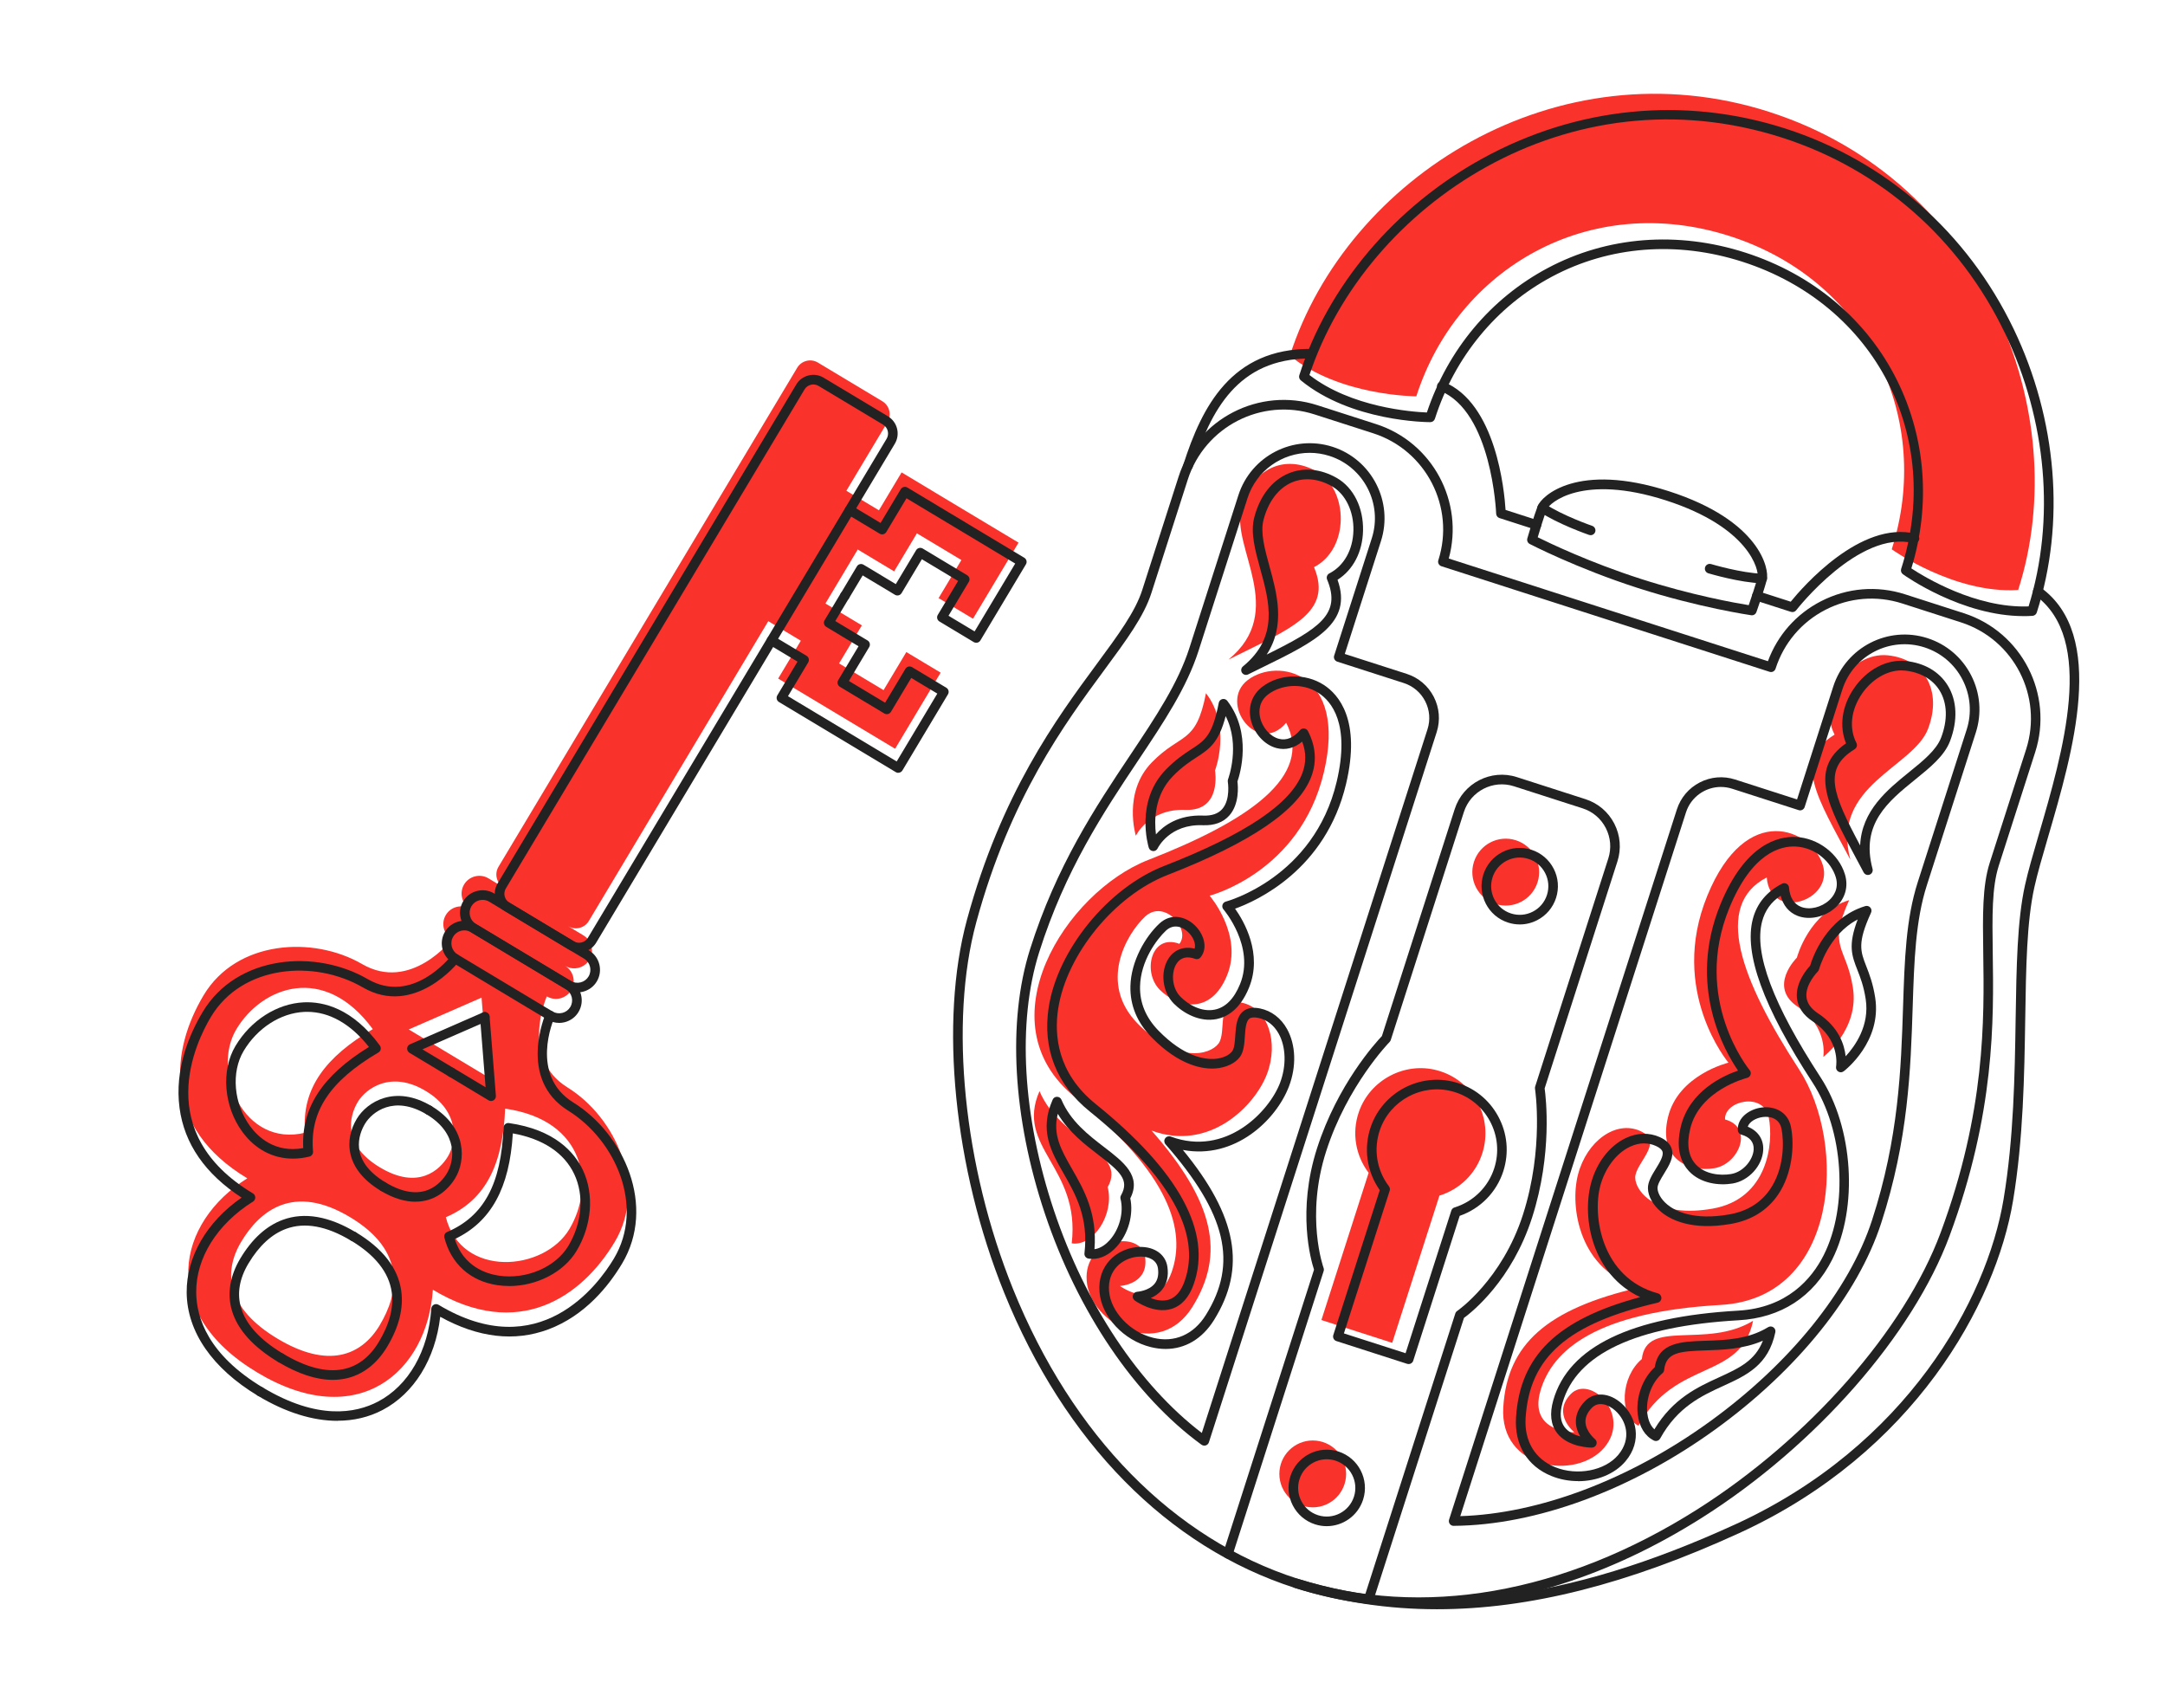 <svg fill="none" height="429" viewBox="0 0 544 429" width="544" xmlns="http://www.w3.org/2000/svg">

    <style>
        :root { fill:#222 }
        .accent { fill: #f9322c; }

        @media (prefers-color-scheme: dark) {
        :root {  fill: #f9322c; }
        .accent { fill:#dee2e6; }
        }
    </style>

    <path
        d="m244.485 155.446 11.441-19.118-29.382-17.638-5.697 9.511-8.179-4.908 10.341-17.268c1.076-1.794.49-4.136-1.302-5.214l-16.19-9.72c-1.791-1.078-4.13-.491-5.206 1.304l-75.052 125.362c-1.076 1.794-.49 4.136 1.302 5.214l-3.824-2.301c-2.105-1.264-4.861-.572-6.123 1.536-1.261 2.109-.57 4.869 1.535 6.132-2.105-1.263-4.861-.571-6.123 1.537-1.261 2.108-.57 4.868 1.535 6.131 0 0-10.308 13.333-22.601 6.188-12.293-7.137-31.512-5.987-39.788 7.829-8.268 13.815-10.501 33.119 10.967 46.009-17.588 10.999-22.762 33.626 2.491 48.777 25.245 15.159 42.736-.072 44.134-20.784 21.469 12.89 37.418 1.827 45.685-11.989 8.268-13.816.225-31.34-11.851-38.832-12.076-7.491-5.198-22.884-5.198-22.884 2.105 1.264 4.861.572 6.122-1.536 1.262-2.109.571-4.868-1.534-6.132 2.105 1.264 4.86.572 6.122-1.537 1.261-2.108.57-4.868-1.535-6.131l-3.824-2.301c1.792 1.078 4.13.491 5.206-1.304l45.091-75.322 8.179 4.909-5.697 9.51 29.383 17.638 11.441-19.118-8.621-5.174-5.721 9.559-11.176-6.711 5.721-9.559-9.152-5.495 4.058-6.783 4.057-6.783 9.152 5.495 5.72-9.559 11.177 6.711-5.721 9.559 8.621 5.174zm-123.484 95.204 1.583 19.923-9.939-5.97-9.939-5.971 18.295-7.99zm-61.609 7.926c6.38-10.661 22.023-16.72 34.276-.024-11.634 6.847-17.989 14.773-17.009 26.022-15.354 3.774-23.646-15.337-17.267-25.998zm36.059 74.308c-4.668 7.797-13.064 11.04-25.735 3.428s-13.771-16.551-9.103-24.348 13.12-14.717 27.366-6.164c14.253 8.553 12.132 19.279 7.464 27.076zm.024-39.588c-9.585-5.753-7.673-12.946-5.6-16.414s8.388-8.023 17.098-2.793c8.709 5.231 7.673 12.947 5.6 16.415s-7.505 8.545-17.098 2.792zm47.581 15.514c-6.379 10.661-27.117 12.343-31.03-3.002 10.365-4.433 14.35-13.783 14.897-27.285 20.48 2.953 22.513 19.625 16.133 30.287z"
        class="accent"/>
    <path
        d="m444.676 28.155c53.599 17.243 76.755 75.394 62.429 120.068-16.085 1.03-31.769-10.219-31.769-10.219 10.308-32.137-5.351-67.316-40.655-78.677-35.304-11.354-68.495 8.103-78.804 40.24 0 0-19.291 0-31.769-10.219 14.334-44.673 66.977-78.436 120.576-61.201z"
        class="accent"/>
    <path
        d="m375.78 227.11c4.411 1.416 9.135-1.014 10.557-5.431 1.414-4.418-1.012-9.149-5.423-10.573s-9.136 1.014-10.558 5.431c-1.422 4.418 1.013 9.149 5.424 10.573z"
        class="accent"/>
    <path
        d="m329.853 378.695c4.633 0 8.388-3.761 8.388-8.4s-3.755-8.4-8.388-8.4-8.388 3.761-8.388 8.4 3.755 8.4 8.388 8.4z"
        class="accent"/>
    <path
        d="m372.46 289.733c2.845-8.859-2.249-18.37-11.328-20.824-8.172-2.213-16.889 2.405-19.677 10.412-1.888 5.415-.763 11.112 2.442 15.328l-11.867 36.989 8.895 2.865 8.894 2.864 11.867-36.989c4.933-1.521 9.079-5.343 10.774-10.637z"
        class="accent"/>
    <path
        d="m323.185 181.582c-7.159 8.513-17.162-4.989-9.658-10.734 7.505-5.745 25.084-2.036 19.123 23.174-5.962 25.209-28.708 31.002-28.708 31.002s8.525 9.833 4.379 20.02c-4.154 10.186-12.494 8.038-16.913 3.605-4.419-4.434-2.177-14.178 4.933-11.531 2.949-3.661-3.8-11.329-8.605-6.847-4.804 4.481-11.754 16.784-1.896 26.866 9.867 10.091 18.158 7.966 20.336 5.037 2.177-2.928-.876-11.627 5.777-10.283 6.652 1.344 9.432 9.954 6.395 17.952s-14.462 19.576-28.997 14.193c15.74 17.944 18.6 30.923 10.26 44.312s-25.686 4.297-26.554-6.534c-.868-10.822 13.691-12.882 14.671-6.002.98 6.871-6.315 7.273-6.315 7.273s9.32 6.808 12.968-3.451c3.648-10.26-.08-24.494-24.265-44.014-23.172-18.708-2.37-51.481 18.4-59.575 25.277-9.849 41.555-21.026 34.661-34.471z"
        class="accent"/>
    <path
        d="m303.026 174.156c6.492 8.473 2.273 19.408 2.273 19.408s1.792 10.267-7.416 9.905c-9.207-.362-12.477 6.502-12.477 6.502s-3.351-10.887 4.025-18.443c7.376-7.555 11.072-4.353 13.595-17.372z"
        class="accent"/>
    <path
        d="m330.182 142.485c8.943-4.603 8.71-19.416.731-23.994-7.978-4.579-16.358-.885-18.985 9.14-2.628 10.026 11.65 25.853-3.246 38.076 15.723-7.821 26.305-11.748 21.492-23.222z"
        class="accent"/>
    <path
        d="m261.197 274.133c5.392 12.721 22.232 15.127 17.13 24.123 1.728 6.759-3.567 14.982-9.039 14.113 2.258-19.215-14.309-24.107-8.091-38.236z"
        class="accent"/>
    <path
        d="m443.929 220.429c.868 11.096 16.856 5.955 14.092-3.089-2.763-9.045-19.202-16.286-29.021 7.684-9.81 23.97 5.311 41.954 5.311 41.954s-12.654 3.017-15.201 13.727c-2.547 10.701 5.479 13.815 11.65 12.793 6.171-1.03 10.019-10.251 2.692-12.254-.266-4.691 9.673-6.993 10.975-.547 1.294 6.445-.201 20.502-14.085 22.948s-19.395-4.112-19.46-7.765c-.064-3.653 7.473-8.939 1.286-11.731-6.187-2.793-13.458 2.582-15.643 10.862-2.186 8.28.369 24.348 15.322 28.452-23.237 5.407-33.103 14.29-34.115 30.037-1.013 15.747 18.383 18.475 25.381 10.179s-3.64-18.459-8.436-13.438c-4.797 5.021.907 9.6.907 9.6s-11.537.096-8.532-10.372 14.309-19.859 45.323-21.629c29.72-1.689 31.865-40.465 19.685-59.157-14.816-22.747-21.557-41.326-8.131-48.238z"
        class="accent"/>
    <path
        d="m464.634 226.145c-10.196 3.097-13.128 14.451-13.128 14.451s-7.432 7.298.273 12.375c7.697 5.077 6.363 12.569 6.363 12.569s9.055-6.896 7.449-17.34c-1.607-10.445-6.468-10.002-.949-22.055z"
        class="accent"/>
    <path
        d="m460.979 184.568c-4.596-8.955 4.218-20.864 13.353-19.93 9.136.933 13.812 8.818 10.116 18.498-3.696 9.688-24.506 14.218-19.508 32.845-8.236-15.529-14.559-24.895-3.969-31.413z"
        class="accent"/>
    <path
        d="m440.507 331.816c-11.779 7.202-26.868-.667-27.961 9.624-5.335 4.49-5.817 14.266-.86 16.744 9.337-16.937 25.647-11.248 28.813-26.36z"
        class="accent"/>
    <g>
        <path
            d="m399.682 134.456c-.129 0-.265-.025-.394-.065-.321-.112-7.85-2.728-12.446-5.825-.554-.371-.699-1.127-.321-1.674.37-.555 1.117-.7 1.671-.322 4.331 2.921 11.803 5.52 11.883 5.544.627.217.965.901.748 1.537-.169.499-.643.813-1.141.813z"/>
        <path
            d="m298.511 118.226c-.121 0-.249-.017-.37-.057-.635-.201-.98-.885-.779-1.521 4.628-14.427 12.044-29.135 32.13-28.999.667 0 1.205.547 1.197 1.215 0 .66-.546 1.199-1.205 1.199-.096 0-.209 0-.313 0-18.223 0-24.956 13.124-29.511 27.326-.161.515-.635.837-1.149.837z"/>
        <path
            d="m386.056 133.078c-.121 0-.249-.016-.37-.056l-8.91-2.865c-.482-.153-.82-.595-.836-1.11-.008-.258-1.06-25.636-14.117-30.874-.618-.249-.916-.95-.667-1.569.249-.62.948-.917 1.567-.668 13.217 5.302 15.29 27.454 15.579 32.177l8.123 2.615c.635.201.981.885.78 1.521-.161.515-.635.837-1.149.837z"/>
        <path
            d="m302.608 363.195c-.249 0-.498-.08-.707-.233-16.728-12.19-31.07-33.336-39.345-58.03-8.091-24.14-9.457-48.351-3.745-66.415 6.661-21.065 16.487-35.79 25.157-48.777 6.452-9.664 12.028-18.016 14.904-26.98l12.293-38.324c3.174-9.898 13.795-15.353 23.67-12.183 9.874 3.179 15.33 13.816 12.156 23.705l-9.087 28.339 15.571 5.005c2.957.95 5.367 3.001 6.79 5.761 1.422 2.768 1.679 5.922.731 8.883l-57.231 178.404c-.12.371-.402.66-.771.781-.121.04-.249.056-.378.056zm26.482-249.429c-6.942 0-13.402 4.442-15.635 11.41l-12.293 38.325c-2.981 9.285-8.637 17.766-15.194 27.583-8.581 12.858-18.31 27.43-24.859 48.165-5.56 17.589-4.194 41.254 3.736 64.918 7.898 23.56 21.372 43.805 37.136 55.842l56.709-176.795c.755-2.349.546-4.844-.579-7.04-1.125-2.197-3.037-3.814-5.383-4.571l-16.712-5.375c-.305-.096-.554-.313-.707-.595-.145-.282-.177-.62-.072-.917l9.456-29.49c2.764-8.626-1.992-17.895-10.605-20.671-1.663-.531-3.351-.789-5.006-.789z"/>
        <path
            d="m292.878 338.904c-1.197 0-2.426-.153-3.68-.458-6.869-1.674-12.429-7.644-12.927-13.888-.531-6.639 4.226-10.67 9.199-11.225 4.146-.459 7.384 1.577 7.866 4.948.33 2.318-.128 4.257-1.366 5.762-.811.989-1.848 1.641-2.828 2.076 1.342.514 3.005.869 4.548.394 1.727-.539 3.069-2.1 3.969-4.643 4.282-12.061-3.752-26.416-23.887-42.67-8.316-6.719-11.867-15.755-10.26-26.142 2.233-14.444 14.96-30.029 28.981-35.493 20.456-7.974 31.825-15.594 34.741-23.294.997-2.639.989-5.254-.032-7.958-1.936 1.633-4.162 2.213-6.403 1.641-3.142-.796-5.834-3.83-6.557-7.362-.651-3.194.426-6.131 2.957-8.062 4.299-3.283 10.799-3.477 15.459-.443 3.704 2.406 9.352 8.835 5.568 24.855-5.094 21.548-22.377 29.369-27.889 31.349 2.266 3.194 6.975 11.321 3.496 19.858-2.29 5.617-5.681 7.379-8.115 7.87-4.235.853-8.34-1.441-10.759-3.871-2.892-2.904-3.495-7.982-1.35-11.329 1.447-2.253 3.849-3.146 6.565-2.494.393-1.296-.434-3.042-1.68-4.193-1.422-1.327-3.615-2.108-5.527-.329-2.346 2.196-6.364 7.611-6.508 14.016-.097 4.128 1.47 7.87 4.652 11.128 6.411 6.558 11.569 7.242 14.084 7.081 2.33-.161 3.809-1.094 4.419-1.923.555-.748.667-2.349.772-3.902.168-2.398.337-4.868 2.081-6.204 1.012-.772 2.41-.998 4.129-.644 2.869.58 5.287 2.422 6.814 5.19 2.201 3.991 2.378 9.366.474 14.379-3.206 8.449-13.579 18.45-26.659 15.98 13.683 16.68 15.989 29.611 7.818 42.734-2.949 4.732-7.256 7.266-12.165 7.266zm-6.291-23.214c-.281 0-.57.017-.852.049-3.703.41-7.496 3.291-7.062 8.633.41 5.166 5.287 10.316 11.096 11.732 5.319 1.304 10.148-.797 13.233-5.745 8.099-13.011 5.158-25.427-10.148-42.879-.361-.419-.402-1.022-.088-1.481.313-.458.892-.635 1.414-.45 13.835 5.125 24.706-6.252 27.454-13.486 1.631-4.297 1.503-9.028-.329-12.351-1.197-2.165-2.981-3.549-5.183-3.991-1.02-.201-1.759-.137-2.193.201-.876.668-1.012 2.671-1.133 4.45-.128 1.899-.265 3.862-1.245 5.173-1.205 1.626-3.528 2.704-6.195 2.889-2.925.201-8.886-.555-15.973-7.797-3.656-3.733-5.455-8.062-5.343-12.866.145-6.308 3.752-12.448 7.272-15.731 2.916-2.727 6.524-1.794 8.805.33 2.25 2.092 3.56 5.665 1.551 8.151-.321.403-.876.556-1.358.378-2.065-.764-3.688-.346-4.692 1.224-1.342 2.1-1.253 6.034 1.028 8.319 1.985 1.988 5.271 3.879 8.581 3.211 2.708-.547 4.853-2.704 6.364-6.413 3.824-9.39-4.09-18.684-4.17-18.772-.273-.314-.362-.748-.241-1.151.128-.402.45-.708.852-.812.216-.057 22.119-5.955 27.84-30.118 3.446-14.572-1.358-20.212-4.532-22.272-4.347-2.825-9.666-1.964-12.687.338-2.418 1.85-2.322 4.337-2.057 5.664.539 2.623 2.547 4.933 4.789 5.504 1.864.475 3.68-.282 5.271-2.173.257-.305.659-.466 1.06-.418.402.048.756.29.94.652 1.977 3.846 2.25 7.7.828 11.458-3.174 8.376-14.993 16.455-36.124 24.686-13.289 5.174-25.357 19.939-27.47 33.61-1.02 6.614-.225 16.133 9.392 23.897 21.019 16.97 29.311 32.234 24.643 45.358-1.173 3.299-3.037 5.367-5.536 6.139-4.427 1.368-9.079-1.971-9.272-2.116-.41-.298-.587-.829-.442-1.32.145-.49.578-.836 1.093-.861.024 0 2.868-.193 4.354-2.019.788-.966 1.069-2.269.836-3.879-.297-2.076-2.282-2.945-4.355-2.945z"/>
        <path
            d="m289.809 213.816s-.065 0-.097 0c-.49-.04-.916-.37-1.06-.845-.145-.474-3.471-11.667 4.314-19.641 2.531-2.591 4.677-3.983 6.396-5.101 3.407-2.213 5.287-3.436 6.878-11.659.088-.467.441-.837.907-.942.466-.104.941.064 1.23.443 6.283 8.199 3.222 18.337 2.555 20.268.16 1.248.498 5.633-2.009 8.505-1.534 1.763-3.808 2.591-6.701 2.479-8.251-.33-11.224 5.568-11.345 5.817-.201.419-.626.684-1.084.684zm18.166-33.915c-1.743 6.743-4.13 8.287-7.287 10.347-1.712 1.111-3.648 2.366-5.986 4.764-4.66 4.771-4.692 11.088-4.25 14.604 1.944-2.181 5.648-4.965 11.883-4.715 2.137.088 3.752-.467 4.78-1.65 2.129-2.43 1.406-6.799 1.398-6.847-.032-.217-.016-.435.065-.636.032-.096 3.165-8.489-.611-15.867z"/>
        <path
            d="m313.085 169.561c-.401 0-.787-.201-1.012-.555-.329-.515-.225-1.199.249-1.585 9.047-7.427 6.661-16.101 4.347-24.485-1.294-4.691-2.507-9.117-1.503-12.963 1.406-5.383 4.46-9.301 8.597-11.031 3.777-1.585 8.091-1.175 12.149 1.15 4.186 2.406 6.709 7.475 6.58 13.229-.12 5.342-2.499 9.872-6.411 12.343 3.896 10.846-5.617 15.513-18.633 21.886-1.237.603-2.515 1.231-3.824 1.883-.169.088-.354.128-.539.128zm15.411-49.155c-1.318 0-2.603.25-3.809.756-3.422 1.441-5.977 4.788-7.199 9.423-.843 3.218.298 7.338 1.495 11.707 1.856 6.743 4.089 14.838-.707 22.16 13.241-6.55 18.825-10.171 15.185-18.853-.241-.579 0-1.255.563-1.545 3.68-1.891 5.937-5.93 6.05-10.79.112-4.795-2.001-9.14-5.367-11.08-2.057-1.182-4.178-1.778-6.219-1.778z"/>
        <path
            d="m274.51 316.278c-.337 0-.675-.024-1.012-.08-.635-.105-1.085-.692-1.004-1.336 1.06-9.028-2.266-14.846-5.199-19.979-3.189-5.576-6.21-10.847-2.796-18.604.193-.442.603-.74 1.109-.724.482 0 .916.29 1.101.733 2.298 5.423 6.813 8.891 10.79 11.948 4.821 3.702 9.377 7.202 6.508 12.826.86 4.104-.49 8.932-3.43 12.166-1.808 1.988-3.929 3.05-6.059 3.05zm-8.717-36.45c-1.342 5.262.876 9.133 3.583 13.864 2.981 5.206 6.34 11.08 5.633 20.148 1.687-.209 3.045-1.424 3.776-2.229 2.499-2.744 3.631-7.024 2.772-10.412-.081-.306-.032-.619.12-.893 2.194-3.87-.289-6.019-5.648-10.138-3.399-2.616-7.512-5.77-10.228-10.332z"/>
        <path
            d="m508.487 154.788c-15.499 0-29.712-10.066-30.339-10.516-.426-.306-.603-.853-.442-1.352 10.662-33.24-6.484-66.415-39.876-77.157-16.431-5.286-33.416-3.959-47.838 3.725-13.988 7.459-24.449 20.148-29.447 35.734-.161.499-.627.837-1.149.837-.803 0-19.869-.121-32.532-10.493-.386-.314-.538-.829-.386-1.304 7.223-22.53 24.04-42.396 46.135-54.506 23.654-12.963 50.626-15.618 75.959-7.467 25.334 8.151 45.717 26.038 57.408 50.378 10.911 22.731 13.032 48.688 5.801 71.218-.153.475-.579.805-1.069.837-.739.048-1.478.072-2.209.072zm-28.218-11.989c3.15 2.076 16.142 10.05 29.455 9.551 6.741-21.765 4.588-46.725-5.93-68.635-11.393-23.729-31.27-41.181-55.969-49.123-53.711-17.284-104.57 16.777-118.8 59.624 10.51 8.143 25.735 9.262 29.503 9.415 5.295-15.795 16.038-28.654 30.331-36.265 15.001-7.998 32.653-9.382 49.71-3.894 17.058 5.488 30.596 16.905 38.141 32.153 7.183 14.524 8.436 31.244 3.559 47.167z"/>
        <path
            d="m440.208 154.588c-.056 0-.112 0-.168-.016-.129-.016-13.145-1.907-28.507-6.848-15.362-4.94-27.037-10.999-27.157-11.056-.506-.265-.763-.852-.603-1.408.064-.225 1.623-5.6 2.611-8.143.989-2.518 9.947-11.104 32.942-3.709 22.996 7.395 25.285 19.601 24.618 22.232-.666 2.647-2.53 7.918-2.611 8.143-.169.491-.634.805-1.133.805zm-27.936-9.157c12.751 4.104 23.855 6.075 27.133 6.606.57-1.658 1.735-5.093 2.218-6.984.433-1.714-1.969-12.561-23.02-19.336-21.058-6.775-29.318.644-29.961 2.294-.707 1.818-1.759 5.286-2.258 6.968 2.973 1.48 13.145 6.356 25.896 10.452z"/>
        <path
            d="m442.788 146.548s-.024 0-.032 0c-5.536-.153-13.177-2.422-13.507-2.518-.634-.193-1.004-.861-.811-1.505.193-.636.86-.998 1.502-.813.073.025 7.665 2.278 12.88 2.422.667.016 1.189.572 1.173 1.24-.016.651-.554 1.174-1.205 1.174z"/>
        <path
            d="m356.432 403.733c-10.678 0-21.115-1.593-31.11-4.803-31.898-10.259-57.825-36.603-73.011-74.172-12.646-31.292-16.31-68.072-9.336-93.7 8.645-31.751 22.481-50.507 32.58-64.202 5.416-7.338 9.69-13.139 11.45-18.611l9.143-28.5c4.676-14.572 20.32-22.626 34.87-17.943l14.76 4.747c14.165 4.562 22.16 19.528 18.255 33.771l80.193 25.796c2.411-6.542 7.103-11.86 13.33-15.063 6.588-3.387 14.092-4.007 21.147-1.738l14.759 4.748c14.551 4.683 22.594 20.349 17.918 34.921l-9.144 28.5c-1.751 5.472-1.647 12.681-1.518 21.806.249 17.018.586 40.336-10.847 71.194-9.232 24.904-33.601 52.664-62.076 70.728-23.477 14.885-47.99 22.521-71.379 22.521zm-30.371-7.105c31.207 10.042 66.88 3.839 100.465-17.452 28.065-17.799 52.048-45.084 61.111-69.529 11.281-30.431 10.943-53.484 10.694-70.317-.136-9.342-.241-16.728 1.631-22.578l9.144-28.5c4.266-13.309-3.069-27.615-16.359-31.888l-14.759-4.747c-6.436-2.068-13.298-1.505-19.307 1.585-6.018 3.098-10.462 8.352-12.534 14.797-.097.306-.314.555-.595.708s-.619.169-.916.072l-82.443-26.52c-.306-.097-.555-.314-.707-.596-.145-.281-.177-.619-.073-.917 4.267-13.309-3.069-27.615-16.358-31.888l-14.76-4.747c-13.289-4.281-27.574 3.074-31.841 16.382l-9.143 28.5c-1.872 5.85-6.259 11.788-11.803 19.304-9.987 13.542-23.67 32.081-32.195 63.397-6.845 25.153-3.222 61.321 9.24 92.163 14.912 36.893 40.31 62.746 71.516 72.78z"/>
        <path
            d="m450.38 153.774c-.12 0-.249-.016-.369-.056l-8.919-2.865c-.634-.201-.98-.885-.779-1.52.201-.636.884-.982 1.518-.781l8.124 2.615c2.98-3.669 17.547-20.47 31.383-17.066.642.161 1.044.812.884 1.456-.161.644-.812 1.046-1.455.885-13.659-3.347-29.27 16.664-29.431 16.865-.233.306-.586.467-.956.467z"/>
        <path
            d="m365.262 383.352c-.385 0-.747-.185-.972-.491-.233-.314-.297-.716-.177-1.086l57.231-178.404c.948-2.961 2.997-5.375 5.761-6.799 2.764-1.425 5.913-1.682 8.87-.733l15.571 5.005 9.087-28.339c3.174-9.897 13.788-15.361 23.67-12.182 4.789 1.537 8.686 4.852 10.983 9.334 2.298 4.473 2.716 9.583 1.182 14.378l-12.293 38.325c-2.877 8.964-3.198 18.998-3.576 30.625-.506 15.618-1.076 33.32-7.922 54.329-5.865 18.016-21.051 36.9-41.668 51.802-21.082 15.248-45.042 24.075-65.731 24.228h-.008zm67.154-185.646c-3.897 0-7.529 2.495-8.782 6.405l-56.709 176.795c19.814-.596 42.544-9.189 62.662-23.737 20.207-14.612 35.08-33.054 40.792-50.595 6.733-20.688 7.304-38.205 7.802-53.654.385-11.804.715-21.998 3.688-31.284l12.293-38.325c1.341-4.176.972-8.634-1.029-12.536-2-3.902-5.407-6.791-9.577-8.135-8.613-2.768-17.869 1.996-20.641 10.621l-9.457 29.49c-.096.306-.313.555-.594.708-.282.145-.619.169-.916.073l-16.712-5.375c-.932-.298-1.88-.443-2.812-.443z"/>
        <path
            d="m381.877 232.251c-.988 0-1.976-.153-2.948-.467-5.038-1.617-7.818-7.041-6.203-12.086.787-2.446 2.475-4.433 4.748-5.608 2.282-1.175 4.877-1.384 7.32-.603 2.442.788 4.427 2.478 5.6 4.755 1.173 2.285 1.382 4.884.603 7.33-.788 2.446-2.475 4.434-4.749 5.609-1.374.708-2.868 1.07-4.371 1.07zm-2.209-2.76c1.824.587 3.776.426 5.479-.451 1.704-.877 2.973-2.365 3.56-4.2.586-1.827.426-3.782-.45-5.488-.876-1.705-2.37-2.977-4.194-3.564-1.824-.588-3.777-.427-5.48.45s-2.973 2.366-3.559 4.201c-1.213 3.773.868 7.837 4.644 9.052z"/>
        <path
            d="m333.364 383.426c-.972 0-1.952-.145-2.924-.458-2.443-.789-4.427-2.479-5.601-4.756-1.173-2.285-1.381-4.884-.602-7.33.787-2.446 2.475-4.434 4.748-5.608 2.282-1.175 4.877-1.384 7.32-.604 5.038 1.617 7.818 7.041 6.203 12.086-1.31 4.071-5.086 6.67-9.144 6.67zm-2.193-2.76c3.768 1.215 7.825-.869 9.039-4.65 1.213-3.774-.868-7.838-4.644-9.053-1.824-.587-3.777-.426-5.48.451s-2.973 2.366-3.559 4.2c-.587 1.835-.426 3.782.45 5.488.875 1.706 2.362 2.977 4.194 3.564z"/>
        <path
            d="m343.938 402.928c-.12 0-.249-.016-.369-.056-.635-.201-.981-.885-.78-1.521l22.891-71.371c.08-.258.249-.475.474-.628.112-.072 11.264-7.821 16.527-24.22 5.303-16.535 3.045-31.461 3.021-31.606-.032-.185-.016-.378.04-.555l18.375-57.29c.82-2.551.595-5.262-.626-7.644s-3.294-4.144-5.841-4.957l-17.243-5.544c-5.246-1.689-10.895 1.215-12.582 6.478l-18.375 57.29c-.056.177-.161.346-.289.475-.105.104-10.622 10.919-15.933 27.454-5.279 16.447-.691 29.2-.651 29.321.097.249.097.531.016.788l-22.89 71.372c-.201.635-.876.981-1.519.78-.635-.201-.98-.885-.779-1.521l22.77-70.985c-.788-2.398-4.307-14.725.755-30.495 5.142-16.021 14.736-26.553 16.302-28.203l18.295-57.025c2.097-6.525 9.103-10.13 15.611-8.03l17.243 5.544c3.157 1.014 5.728 3.203 7.247 6.156s1.792 6.324.779 9.486l-18.286 57.025c.313 2.253 1.992 16.414-3.15 32.435-5.062 15.771-15.089 23.737-17.122 25.225l-22.77 70.985c-.161.515-.635.837-1.149.837z"/>
        <path
            d="m353.958 342.701c-.121 0-.25-.016-.37-.056l-17.789-5.721c-.634-.201-.98-.885-.779-1.521l11.674-36.402c-3.278-4.643-4.121-10.557-2.241-15.948 3.013-8.658 12.309-13.566 21.131-11.176 4.692 1.271 8.549 4.313 10.862 8.577 2.314 4.265 2.772 9.157 1.294 13.784-1.687 5.262-5.761 9.414-10.967 11.224l-11.675 36.402c-.16.515-.634.837-1.148.837zm-16.271-7.708 15.491 4.98 11.498-35.838c.12-.378.418-.668.795-.781 4.741-1.464 8.477-5.141 9.987-9.856 1.278-3.983.884-8.208-1.117-11.893-2-3.677-5.327-6.308-9.376-7.403-7.617-2.06-15.627 2.173-18.223 9.64-1.679 4.82-.835 10.13 2.258 14.202.241.314.306.724.185 1.102l-11.498 35.839z"/>
        <path
            d="m396.501 372.104c-2.242 0-4.524-.41-6.645-1.271-6.114-2.462-9.368-7.853-8.918-14.781.988-15.433 10.38-24.598 31.206-30.174-12.076-5.624-14.687-19.802-12.381-28.54 1.366-5.182 4.636-9.455 8.741-11.41 2.853-1.36 5.89-1.448 8.557-.241 1.607.724 2.612 1.713 2.981 2.936.643 2.101-.659 4.209-1.92 6.252-.812 1.328-1.655 2.696-1.639 3.621.016 1.03.683 2.656 2.483 4.144 1.944 1.601 6.548 4.048 15.563 2.462 4.475-.788 7.93-2.92 10.252-6.324 3.607-5.295 3.495-12.037 2.86-15.192-.514-2.558-2.764-3.194-4.684-2.953-1.679.218-3.367 1.143-3.8 2.43 2.587 1.054 4.017 3.179 3.888 5.85-.201 3.975-3.647 7.749-7.689 8.425-3.382.563-8.051.04-10.999-3.13-1.696-1.827-3.431-5.231-2.025-11.129 2.137-8.971 10.686-12.833 14.39-14.105-3.326-4.82-12.823-21.258-4.435-41.744 6.235-15.232 14.559-17.163 18.978-16.954 5.552.257 10.726 4.2 12.309 9.374.932 3.05.096 6.067-2.29 8.28-2.644 2.454-6.589 3.339-9.61 2.164-2.161-.845-3.631-2.615-4.25-5.069-2.402 1.601-3.929 3.725-4.652 6.453-2.105 7.966 2.7 20.792 14.695 39.202 8.22 12.617 9.497 32.709 2.917 45.752-4.732 9.382-12.871 14.66-23.541 15.264-25.824 1.472-40.704 8.456-44.231 20.759-.747 2.591-.562 4.643.53 6.091.972 1.288 2.539 1.972 3.929 2.334-.554-.926-1.012-2.06-1.093-3.339-.128-1.948.627-3.79 2.242-5.48 2.354-2.47 6.171-2.237 9.272.563 3.72 3.356 5.247 9.406.956 14.492-2.724 3.234-7.255 5.013-11.939 5.013zm16.623-84.857c-1.173 0-2.386.29-3.583.861-3.423 1.634-6.275 5.408-7.448 9.849-1.977 7.483.249 23.077 14.478 26.98.53.144.9.635.884 1.191-.008.555-.394 1.029-.932 1.15-22.585 5.254-32.203 13.639-33.183 28.943-.37 5.817 2.33 10.331 7.416 12.383 5.552 2.237 12.51.893 15.844-3.065 3.455-4.096 2.049-8.642-.723-11.137-1.759-1.585-4.274-2.413-5.921-.683-1.125 1.182-1.656 2.405-1.575 3.653.152 2.325 2.346 4.152 2.362 4.168.402.321.554.853.386 1.335-.169.483-.619.805-1.125.813-.257 0-5.97 0-8.774-3.685-1.583-2.084-1.896-4.852-.932-8.224 3.841-13.397 19.46-20.96 46.416-22.497 12.333-.7 18.512-7.974 21.525-13.945 6.227-12.343 5.005-31.389-2.788-43.345-12.39-19.014-17.299-32.476-15.009-41.141 1.028-3.887 3.495-6.856 7.336-8.835.361-.185.787-.177 1.141.016.353.193.578.555.61.957.193 2.47 1.238 4.144 3.021 4.844 2.154.845 5.134.137 7.095-1.682.988-.917 2.515-2.888 1.623-5.801-1.109-3.629-4.941-7.435-10.108-7.676-3.776-.169-10.967 1.601-16.639 15.465-9.409 22.98 4.965 40.546 5.118 40.715.265.321.353.756.217 1.15-.129.394-.458.7-.86.797-.121.032-11.972 2.993-14.31 12.834-.932 3.902-.442 6.903 1.438 8.923 2.298 2.47 6.075 2.857 8.838 2.398 3.19-.531 5.552-3.677 5.681-6.164.096-1.858-.98-3.154-3.101-3.733-.499-.137-.86-.579-.884-1.094-.177-3.195 2.956-5.335 6.002-5.721 3.085-.403 6.564.957 7.351 4.868.948 4.723.314 11.82-3.238 17.026-2.707 3.967-6.684 6.437-11.827 7.346-9.971 1.754-15.257-1.11-17.515-2.977-2.065-1.706-3.318-3.935-3.359-5.962-.032-1.642 1.005-3.316 2.001-4.933.932-1.513 1.985-3.226 1.663-4.272-.16-.532-.723-1.014-1.671-1.441-.94-.426-1.936-.635-2.949-.635z"/>
        <path
            d="m462.537 269.391c-.217 0-.434-.057-.627-.177-.425-.258-.642-.757-.554-1.24.048-.273 1.069-6.791-5.841-11.345-2.435-1.601-3.776-3.597-4.001-5.922-.37-3.798 2.458-7.161 3.318-8.087.578-1.955 3.985-11.981 13.86-14.982.45-.137.948 0 1.261.362.313.354.386.869.185 1.296-3.487 7.611-2.668 9.695-1.189 13.485.747 1.915 1.679 4.297 2.233 7.878 1.696 11.031-7.52 18.184-7.914 18.482-.217.161-.474.25-.731.25zm4.25-38.39c-7.351 3.798-9.697 12.448-9.722 12.545-.056.209-.168.402-.321.555-.032.032-3.158 3.17-2.836 6.381.153 1.561 1.141 2.953 2.933 4.127 5.198 3.428 6.604 7.862 6.917 10.766 2.403-2.599 6.05-7.748 5.038-14.346-.506-3.315-1.35-5.464-2.097-7.363-1.374-3.516-2.41-6.163.088-12.665z"/>
        <path
            d="m469.351 219.825c-.434 0-.852-.233-1.069-.643-.691-1.296-1.358-2.551-2.009-3.766-6.869-12.778-11.891-22.112-2.418-28.661-1.744-4.289-1.045-9.358 1.968-13.776 3.238-4.755 8.244-7.41 13.041-6.911 4.652.474 8.404 2.655 10.549 6.147 2.354 3.822 2.555 8.787.571 13.985-1.415 3.709-4.982 6.598-8.758 9.655-6.757 5.472-13.747 11.128-10.71 22.441.16.596-.153 1.215-.723 1.441-.145.056-.298.08-.442.08zm8.404-51.4c-3.616 0-7.44 2.245-9.939 5.922-2.74 4.023-3.246 8.618-1.358 12.303.289.563.097 1.247-.442 1.577-8.01 4.933-5.576 11.136 1.382 24.18.362-8.747 6.878-14.025 12.309-18.427 3.519-2.848 6.838-5.536 8.027-8.641 1.711-4.474 1.575-8.691-.37-11.853-1.743-2.832-4.845-4.618-8.741-5.013-.29-.032-.571-.04-.86-.04z"/>
        <path
            d="m416.089 362.031c-.185 0-.362-.041-.539-.129-2.233-1.119-3.655-3.436-4.025-6.534-.514-4.353 1.197-9.06 4.282-11.892.933-6.244 6.677-6.429 12.751-6.631 5.014-.16 10.703-.346 15.724-3.419.41-.25.932-.234 1.326.048s.586.764.482 1.231c-1.735 8.296-7.255 10.822-13.096 13.494-5.368 2.454-11.458 5.246-15.845 13.204-.217.394-.634.628-1.052.628zm26.876-25.202c-4.869 2.125-10.044 2.294-14.326 2.43-6.757.218-10.019.523-10.493 4.949-.033.314-.185.595-.426.796-2.676 2.253-4.235 6.397-3.801 10.083.129 1.078.531 2.856 1.776 4.015 4.7-7.781 10.847-10.597 16.294-13.092 4.95-2.269 9.007-4.119 10.976-9.181z"/>
        <path
            d="m361.108 404.296c-12.333 0-24.185-1.794-35.778-5.367-.635-.193-.997-.869-.796-1.504.193-.636.876-.99 1.503-.797 32.725 10.074 67.675 5.729 110.002-13.663 42.993-19.705 63.184-56.324 67.402-81.694 2.563-15.401 2.812-31.252 3.029-45.237.209-13.277.386-24.743 2.354-33.658.779-3.532 2.025-7.789 3.463-12.713 6.058-20.728 14.358-49.115-.956-60.131-.538-.386-.667-1.142-.273-1.681.385-.54 1.141-.668 1.679-.274 16.696 12.013 8.123 41.35 1.864 62.77-1.43 4.884-2.659 9.1-3.423 12.552-1.92 8.682-2.097 20.035-2.298 33.175-.225 14.065-.474 30.013-3.061 45.591-4.322 25.957-24.923 63.397-68.776 83.489-27.969 12.818-52.804 19.142-75.927 19.142z"/>
        <path
            d="m145.49 239.266c-.892 0-1.775-.241-2.555-.708l-16.189-9.72c-1.141-.684-1.953-1.778-2.274-3.082-.322-1.303-.129-2.647.554-3.789l75.051-125.363c.683-1.143 1.776-1.955 3.078-2.277 1.301-.33 2.643-.129 3.784.555l16.19 9.72c2.362 1.424 3.133 4.506 1.719 6.872l-75.051 125.37c-.683 1.143-1.776 1.956-3.077 2.277-.41.105-.82.153-1.23.153zm58.894-142.678c-.209 0-.426.024-.643.08-.675.169-1.237.587-1.591 1.175l-75.051 125.371c-.353.587-.458 1.287-.289 1.963s.586 1.239 1.173 1.593l16.19 9.72c.586.354 1.285.459 1.96.29s1.237-.587 1.591-1.175l75.051-125.362c.731-1.223.338-2.825-.892-3.557l-16.189-9.72c-.402-.241-.86-.37-1.318-.37z"/>
        <path
            d="m145.073 249.325c-1.013 0-2.009-.274-2.893-.805l-23.838-14.314c-1.294-.781-2.21-2.02-2.58-3.492-.369-1.473-.144-3.002.635-4.297.771-1.296 2.017-2.213 3.487-2.583 1.471-.37 2.997-.145 4.291.636l23.838 14.314c2.676 1.609 3.552 5.101 1.945 7.789-.772 1.295-2.017 2.213-3.487 2.583-.466.113-.932.177-1.398.177zm-23.807-23.246c-.265 0-.538.032-.803.096-.844.21-1.559.741-2.001 1.481s-.57 1.617-.362 2.47c.209.845.74 1.561 1.479 2.004l23.839 14.314c.739.443 1.615.572 2.466.362.844-.209 1.559-.74 2.001-1.48.924-1.545.418-3.549-1.117-4.474l-23.839-14.314c-.506-.306-1.076-.459-1.663-.459z"/>
        <path
            d="m140.485 256.986c-1.012 0-2.008-.274-2.892-.805l-23.839-14.315c-2.675-1.609-3.551-5.101-1.944-7.788 1.607-2.68 5.094-3.557 7.777-1.948l23.839 14.315c2.676 1.609 3.551 5.101 1.944 7.789-.771 1.295-2.016 2.212-3.487 2.583-.466.112-.932.177-1.39.177zm-23.814-23.246c-1.109 0-2.186.563-2.796 1.585-.924 1.545-.418 3.548 1.116 4.473l23.839 14.315c.739.443 1.615.571 2.467.362.843-.209 1.559-.74 2-1.48.924-1.545.418-3.549-1.116-4.474l-23.839-14.315c-.522-.314-1.101-.466-1.671-.466z"/>
        <path
            d="m65.434 350.843c-.209 0-.426-.056-.619-.169-11.457-6.879-17.821-16.092-17.909-25.941-.08-8.98 5.046-17.775 13.803-23.85-9.143-5.946-14.39-13.517-15.595-22.521-1.302-9.728 2.451-18.491 5.825-24.131 8.589-14.347 28.354-15.852 41.426-8.256 11.216 6.518 20.649-5.375 21.042-5.89.41-.523 1.165-.62 1.688-.209.522.41.618 1.167.217 1.69-.113.144-11.104 14.081-24.161 6.493-12.084-7.016-30.291-5.713-38.148 7.411-3.929 6.557-14.776 29.144 10.55 44.351.361.218.579.604.587 1.022 0 .419-.209.813-.57 1.038-9.015 5.633-14.342 14.17-14.27 22.828.056 6.348 3.005 15.65 16.736 23.889.57.346.755 1.087.41 1.658-.225.378-.627.587-1.036.587z"/>
        <path
            d="m113.449 270.639c-.209 0-.426-.056-.619-.169l-9.939-5.97c-.386-.233-.611-.66-.587-1.111.025-.45.306-.844.724-1.029l18.294-7.99c.611-.266 1.318.016 1.583.627.265.612-.016 1.32-.626 1.585l-16.15 7.049 7.93 4.763c.571.346.755 1.087.41 1.658-.225.378-.627.587-1.037.587z"/>
        <path
            d="m96.278 299.323c-.209 0-.426-.056-.619-.169-9.127-5.479-9.095-12.93-6.01-18.072 2.563-4.272 9.666-8.658 18.753-3.202.571.346.756 1.086.41 1.657-.345.572-1.077.757-1.655.419-8.163-4.901-13.667-.588-15.443 2.373-1.543 2.575-4.122 9.173 5.182 14.757.57.346.755 1.087.41 1.658-.225.378-.627.587-1.036.587z"/>
        <path
            d="m73.605 291.086c-4.989 0-9.465-2.326-12.679-6.687-4.7-6.38-5.439-15.473-1.76-21.62 3.857-6.445 10.437-10.646 17.162-10.959 4.925-.226 12.237 1.464 19.114 10.846.201.274.281.62.209.958-.064.338-.273.627-.571.796-12.229 7.202-17.299 14.87-16.423 24.872.048.595-.338 1.134-.916 1.279-1.406.346-2.796.515-4.146.515zm3.567-36.877c-.241 0-.49 0-.731.016-5.929.282-11.763 4.032-15.21 9.793-3.206 5.351-2.515 13.317 1.631 18.949 1.952 2.655 6.227 6.767 13.329 5.472-.49-10.074 4.789-18.193 16.511-25.403-4.58-5.793-9.915-8.827-15.523-8.827z"/>
        <path
            d="m70.52 342.349c-.209 0-.426-.056-.619-.168-6.235-3.742-10.132-8.047-11.586-12.786-1.294-4.225-.579-8.795 2.065-13.22 2.957-4.941 6.556-8.208 10.71-9.728 5.391-1.972 11.554-.91 18.311 3.146.571.346.755 1.086.41 1.657-.345.572-1.085.757-1.655.419-6.106-3.669-11.57-4.659-16.246-2.953-3.616 1.319-6.805 4.248-9.473 8.698-2.322 3.878-2.933 7.668-1.832 11.273 1.269 4.152 4.813 7.99 10.517 11.418.57.346.755 1.086.41 1.657-.225.378-.627.587-1.036.587z"/>
        <path
            d="m84.814 356.962c-6.235 0-13.056-2.108-19.998-6.285-.571-.346-.755-1.086-.41-1.657s1.085-.756 1.655-.418c13.731 8.239 23.308 6.469 28.925 3.524 7.665-4.015 12.671-12.746 13.386-23.359.032-.418.273-.796.643-.989.369-.194.819-.186 1.181.032 25.325 15.207 40.109-5.021 44.038-11.579 7.858-13.124.417-29.82-11.45-37.19-12.823-7.958-5.736-24.236-5.664-24.405.273-.611.98-.877 1.591-.611.61.273.876.981.61 1.593-.265.587-6.299 14.523 4.733 21.363 12.847 7.966 20.834 26.134 12.253 40.481-3.375 5.641-9.329 13.083-18.512 16.519-8.501 3.179-17.636 2.116-27.181-3.162-1.222 10.597-6.557 19.271-14.503 23.431-3.431 1.794-7.231 2.688-11.281 2.688z"/>
        <path
            d="m123.388 276.608c-.217 0-.426-.056-.619-.169l-9.939-5.971c-.57-.346-.755-1.086-.41-1.657.346-.571 1.077-.756 1.655-.418l7.939 4.763-1.398-17.589c-.057-.668.441-1.248 1.108-1.296.659-.064 1.246.443 1.294 1.111l1.583 19.922c.032.451-.185.885-.563 1.119-.192.12-.417.185-.634.185z"/>
        <path
            d="m104.377 301.914c-2.555 0-5.472-.804-8.726-2.76-.57-.346-.755-1.086-.41-1.657s1.077-.756 1.655-.418c9.312 5.592 13.9.201 15.442-2.374 1.776-2.961 2.973-9.865-5.182-14.757-.571-.346-.755-1.086-.41-1.658.346-.571 1.085-.756 1.655-.418 9.087 5.455 8.573 13.799 6.01 18.072-1.984 3.315-5.407 5.962-10.027 5.962z"/>
        <path
            d="m127.935 323.093c-.972 0-1.952-.073-2.916-.209-6.806-.998-11.675-5.351-13.362-11.957-.144-.58.145-1.175.691-1.408 9.224-3.943 13.595-12.03 14.165-26.224.016-.338.169-.659.434-.877.265-.217.603-.313.94-.265 11.506 1.657 16.439 7.322 18.56 11.78 2.893 6.091 2.29 13.88-1.567 20.325-3.23 5.391-10.043 8.843-16.953 8.843zm-13.667-11.796c2.202 6.879 7.834 8.714 11.096 9.197 6.918 1.014 14.254-2.141 17.459-7.491 3.447-5.762 4.01-12.673 1.455-18.048-2.531-5.327-7.842-8.835-15.419-10.211-.819 13.751-5.487 22.232-14.591 26.553z"/>
        <path
            d="m83.599 346.668c-4.122 0-8.718-1.504-13.699-4.497-.571-.346-.755-1.087-.41-1.658s1.085-.756 1.655-.418c5.705 3.427 10.758 4.739 15.017 3.91 3.696-.724 6.741-3.049 9.063-6.928 2.667-4.449 3.744-8.642 3.198-12.464-.699-4.932-4.146-9.293-10.252-12.954-.571-.346-.755-1.087-.41-1.658s1.085-.756 1.655-.418c6.757 4.055 10.598 9.004 11.402 14.692.618 4.386-.563 9.109-3.52 14.049-2.643 4.426-6.339 7.21-10.67 8.055-.972.193-1.984.289-3.021.289z"/>
        <path
            d="m245.289 161.482c-.217 0-.434-.057-.619-.169l-8.621-5.174c-.571-.346-.755-1.086-.41-1.658l5.102-8.521-9.103-5.463-5.102 8.521c-.346.571-1.085.756-1.655.418l-8.115-4.876-3.439 5.745c-.337.572-1.085.757-1.655.419-.571-.346-.755-1.087-.41-1.658l4.058-6.783c.16-.273.433-.475.739-.547.305-.081.634-.032.916.137l8.115 4.876 5.102-8.521c.345-.572 1.084-.757 1.655-.419l11.176 6.711c.57.346.755 1.086.41 1.658l-5.102 8.521 6.556 3.934 10.204-17.05-27.318-16.398-5.078 8.48c-.345.572-1.084.757-1.655.419l-8.179-4.908c-.571-.346-.755-1.087-.41-1.658.346-.571 1.077-.756 1.655-.418l7.151 4.288 5.078-8.481c.346-.571 1.085-.756 1.655-.418l29.383 17.638c.57.346.755 1.086.41 1.657l-11.442 19.118c-.16.274-.434.475-.739.548-.096.024-.193.032-.289.032z"/>
        <path
            d="m225.724 194.168c-.217 0-.434-.056-.618-.169l-29.383-17.637c-.273-.161-.474-.435-.546-.741-.073-.305-.033-.635.136-.917l5.078-8.481-7.151-4.289c-.57-.346-.755-1.086-.41-1.657.346-.571 1.085-.756 1.656-.419l8.179 4.909c.273.161.474.434.546.74s.032.636-.136.917l-5.078 8.481 27.317 16.399 10.204-17.051-6.556-3.934-5.102 8.521c-.161.273-.434.475-.739.547-.313.08-.635.032-.916-.137l-11.176-6.71c-.571-.346-.755-1.087-.41-1.658l5.102-8.521-8.115-4.876c-.57-.346-.755-1.086-.41-1.658l4.058-6.783c.345-.571 1.084-.756 1.655-.418.57.346.755 1.086.41 1.657l-3.439 5.745 8.115 4.876c.273.161.474.435.546.741.073.306.032.635-.136.917l-5.102 8.521 9.103 5.464 5.102-8.521c.345-.572 1.076-.757 1.655-.419l8.621 5.174c.273.161.474.434.546.74.081.314.033.636-.136.917l-11.441 19.119c-.161.273-.434.474-.74.547-.096.024-.192.032-.289.032z"/>
    </g>
</svg>
